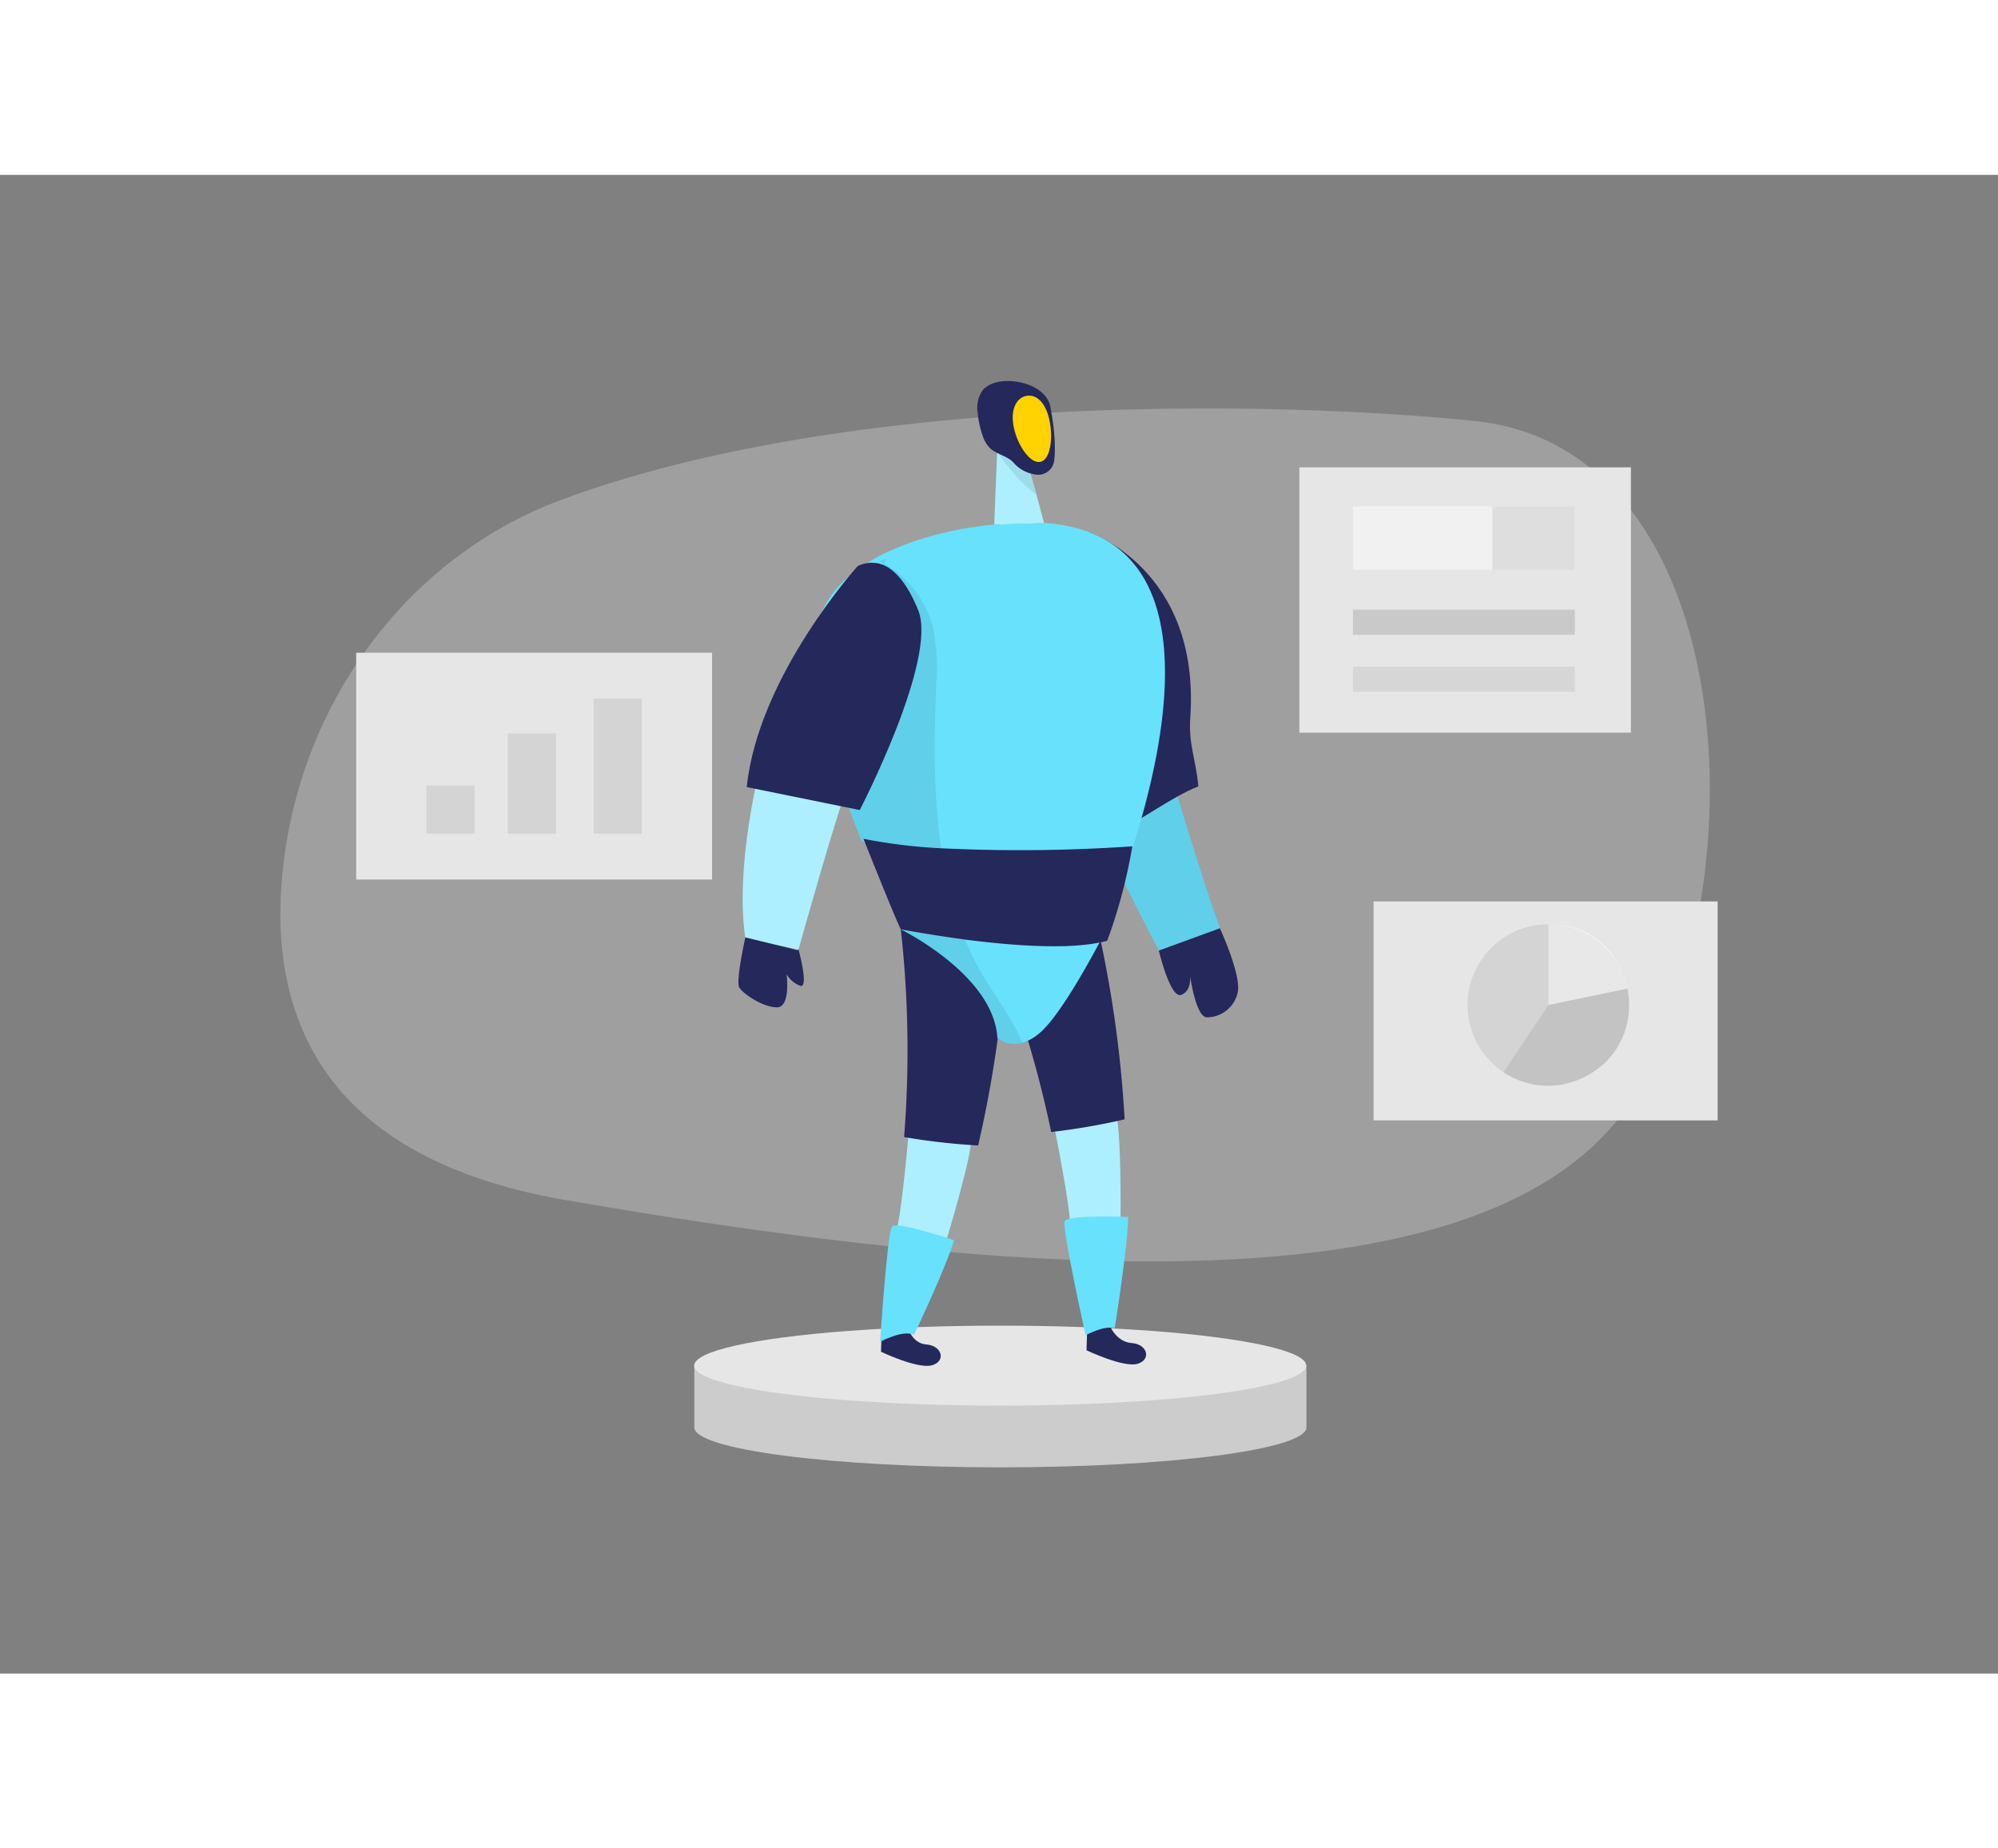 <svg id="Layer_1" data-name="Layer 1" xmlns="http://www.w3.org/2000/svg" viewBox="0 0 400 300" class="styles_logo__3Jd-a" width="200" height="185"><rect x="0" y="0" width="400" height="300" fill="#808080" stroke="none"/><title>_</title><path d="M112.51,65C83,75.86,61.17,103.51,56.86,137c-3.63,28.17,5,59.31,56.14,68.18,99.41,17.27,192.51,22.19,216.28-24.39s16.45-126.35-34-131.51C255.18,45.12,170.06,43.67,112.51,65Z" fill="#e6e6e6" opacity="0.3"/><rect x="71.31" y="95.66" width="71.25" height="45.4" fill="#e6e6e6"/><rect x="85.36" y="122.21" width="9.66" height="9.66" opacity="0.08"/><rect x="101.65" y="111.83" width="9.66" height="20.05" opacity="0.08"/><rect x="118.83" y="104.85" width="9.66" height="27.03" opacity="0.08"/><path d="M139,238.36v12.36c0,4.42,27.43,8,61.27,8s61.28-3.58,61.28-8V238.36Z" fill="#ccc"/><ellipse cx="200.24" cy="238.36" rx="61.27" ry="8" fill="#e6e6e6"/><path d="M211.07,190.53s3.22,15.91,3.17,19.82l10.09-1.08s.2-17.65-.93-21.4Z" fill="#68e1fd"/><path d="M211.07,190.53s3.22,15.91,3.17,19.82l10.09-1.08s.2-17.65-.93-21.4Z" fill="#fff" opacity="0.46"/><path d="M210.45,191.6a132.09,132.09,0,0,0,14.7-2.54,234.39,234.39,0,0,0-4.78-35.68l-22.23-1.51A218.68,218.68,0,0,1,210.45,191.6Z" fill="#24285b"/><path d="M181.92,191.76s-1.37,16.17-2.52,19.91l10,1.8s5.14-16.89,5.1-20.81Z" fill="#68e1fd"/><path d="M181.92,191.76s-1.37,16.17-2.52,19.91l10,1.8s5.14-16.89,5.1-20.81Z" fill="#fff" opacity="0.46"/><path d="M181.41,229.77s.83,4.13,4,4.35,4.05,3.31,1.21,4.16-10.24-2.7-10.24-2.7l.18-5.81Z" fill="#24285b"/><path d="M181,192.61a131,131,0,0,0,14.82,1.68,233,233,0,0,0,5.41-35.58L180.34,151A219.19,219.19,0,0,1,181,192.61Z" fill="#24285b"/><path d="M221.57,150.92s-.54,1.08-1.45,2.75c-2.62,4.92-8.26,15-12,18.13a9.15,9.15,0,0,1-3.51,1.95,5.37,5.37,0,0,1-4.93-1c-.67-11.22-15.39-19.63-18.71-21.39l-.66-.34,12.06,0Z" fill="#68e1fd"/><path d="M191,213.25s-11.5-3.88-12.43-2.73-2.37,23.07-2.37,23.07,4.74-2.52,6.75-1.37C183,232.22,189.46,218.57,191,213.25Z" fill="#68e1fd"/><path d="M222.06,230.13s1.32,3.49,4.49,3.71,4,3.3,1.21,4.15-10.24-2.7-10.24-2.7l.18-5.8Z" fill="#24285b"/><path d="M225.85,208.6s-12.12-.5-12.7.87,4.19,22.81,4.19,22.81,3.58-2,5.83-1.42C223.17,230.86,225.83,214.15,225.85,208.6Z" fill="#68e1fd"/><path d="M235.31,122.94s4.75,16.17,8.92,27.88L232,155.28s-11.93-23-13.8-27.89Z" fill="#68e1fd"/><path d="M235.31,122.94s4.75,16.17,8.92,27.88L232,155.28s-11.93-23-13.8-27.89Z" opacity="0.08"/><path d="M152.09,119s-5,19.26-2.87,33.78l10.63,2.3s8.05-28.75,9.78-32.34Z" fill="#68e1fd"/><path d="M152.09,119s-5,19.26-2.87,33.78l10.63,2.3s8.05-28.75,9.78-32.34Z" fill="#fff" opacity="0.46"/><polygon points="199.77 51.99 199.05 70.03 209.02 69.72 205.54 56.72 199.77 51.99" fill="#68e1fd"/><polygon points="199.77 51.99 199.05 70.03 209.02 69.72 205.54 56.72 199.77 51.99" fill="#fff" opacity="0.46"/><path d="M206.37,59.46a17.51,17.51,0,0,0-6.7-3.89s3.81,5.62,7.79,8.43Z" opacity="0.08"/><path d="M222.53,131.93c5.33-2.23,12-7.44,17.38-9.52-.54-5.75-2-8.34-1.61-13.85,2-29.6-20.26-37-20.26-37s-8.52,10,0,44.75C219.37,121.74,220.9,127,222.53,131.93Z" fill="#24285b"/><path d="M226.68,134.89l-.08,0a49.5,49.5,0,0,1-5.68,1.61c-6.6,1.37-13.5,1.08-20.2.65q-6-.39-12.08-.83l-3.49-.27c-3.73-.31-8.36-.66-12-2.4-.23-.1-.44-.22-.66-.33-2.18-5.48-4.44-11.72-6.22-17.9-2.73-9.5-4.29-18.87-2.66-25.21,2-7.76,8.8-12.58,15.93-15.55,1-.39,1.88-.75,2.83-1.09a0,0,0,0,0,0,0A70.64,70.64,0,0,1,199.05,70l10-.32C242,71.89,234.09,111.82,226.68,134.89Z" fill="#68e1fd"/><path d="M210.31,46.6s1.3,6.28.73,10.63A3.21,3.21,0,0,1,207.41,60a7.13,7.13,0,0,1-4.58-2.48c-1.34-1.38-3.49-1.58-4.82-3a6.58,6.58,0,0,1-1.32-2.42,18.62,18.62,0,0,1-.95-4.43A6.09,6.09,0,0,1,196.82,43a5.23,5.23,0,0,1,2.4-1.39C202.89,40.5,209.61,42.12,210.31,46.6Z" fill="#24285b"/><path d="M204.64,173.75a5.37,5.37,0,0,1-4.93-1c-.67-11.22-15.39-19.63-18.71-21.39l-.66-.34c-1.24-2.54-5.91-14.22-7.16-17.35-.23-.1-.44-.22-.66-.33-2.18-5.48-4.44-11.72-6.22-17.9a72.56,72.56,0,0,1,1.51-15.93c1.55-6.69,4.6-12.92,7.62-19.08.45-.9.9-1.82,1.44-2.69a20.77,20.77,0,0,1,10,13.21,41.52,41.52,0,0,1,.55,11.09c-.4,10.84-.58,22,1,32.75.07.52.15,1,.24,1.55A75.1,75.1,0,0,0,192.4,151c.26.7.53,1.4.82,2.09a57.91,57.91,0,0,0,3.63,7.32c2.52,4.24,5.61,8.18,7.54,12.73C204.48,173.33,204.56,173.55,204.64,173.75Z" opacity="0.08"/><path d="M171.74,78.28s-19.94,22-22.24,44.27l22.62,4.6s15.71-30.28,11.69-40.05S175.18,76.75,171.74,78.28Z" fill="#24285b"/><path d="M210.1,49.12c.79,3.65.15,7.92-1.82,8.34s-4.51-3.17-5.3-6.82.5-6,2.47-6.39S209.32,45.47,210.1,49.12Z" fill="#ffd200"/><path d="M159.85,155s2.16,7.9.36,7.33a5.36,5.36,0,0,1-2.73-2.3s.86,6.61-1.94,6.61-6.83-2.73-7.55-4,1.23-10,1.23-10l10.49,2.58" fill="#24285b"/><path d="M226.69,134.41c0,.17-.05.34-.09.51a104.47,104.47,0,0,1-4.94,18.39c-.48.14-1,.26-1.54.36-7.05,1.45-18.2.53-26.9-.59-7.3-1-12.88-2.05-12.88-2.05-1.24-2.54-5.91-14.22-7.16-17.35-.21-.5-.32-.78-.32-.78a107,107,0,0,0,15.54,1.9A327.78,327.78,0,0,0,226.69,134.41Z" fill="#24285b"/><path d="M232,155.28s2.3,9.72,4.5,8.86,1.73-3.93,1.73-3.93,1.15,8.34,3.35,8.43a6.33,6.33,0,0,0,6.23-5.08c.67-3.54-3.59-12.74-3.59-12.74Z" fill="#24285b"/><path d="M177.5,76.8a9.77,9.77,0,0,0-.63,1c-.27-.16-.54-.3-.82-.44Z" opacity="0.08"/><rect x="274.99" y="145.44" width="68.88" height="43.83" fill="#e6e6e6"/><circle cx="309.97" cy="166.18" r="16.17" opacity="0.08"/><path d="M310,150v16.17l15.84-3.29S323.6,149.9,310,150Z" fill="#fff" opacity="0.46"/><path d="M310,166.18l-9,13.44s9.07,6.9,19.56-1.21c0,0,7.19-5.2,5.27-15.52Z" opacity="0.08"/><rect x="260.13" y="58.55" width="66.38" height="53.11" fill="#e6e6e6"/><rect x="270.86" y="66.38" width="44.42" height="12.68" fill="#fff" opacity="0.46"/><rect x="298.78" y="66.38" width="16.49" height="12.68" opacity="0.08"/><rect x="270.86" y="87.03" width="44.42" height="5.04" fill="#c9c9c9"/><rect x="270.86" y="98.45" width="44.42" height="5.04" fill="#c9c9c9" opacity="0.57"/></svg>